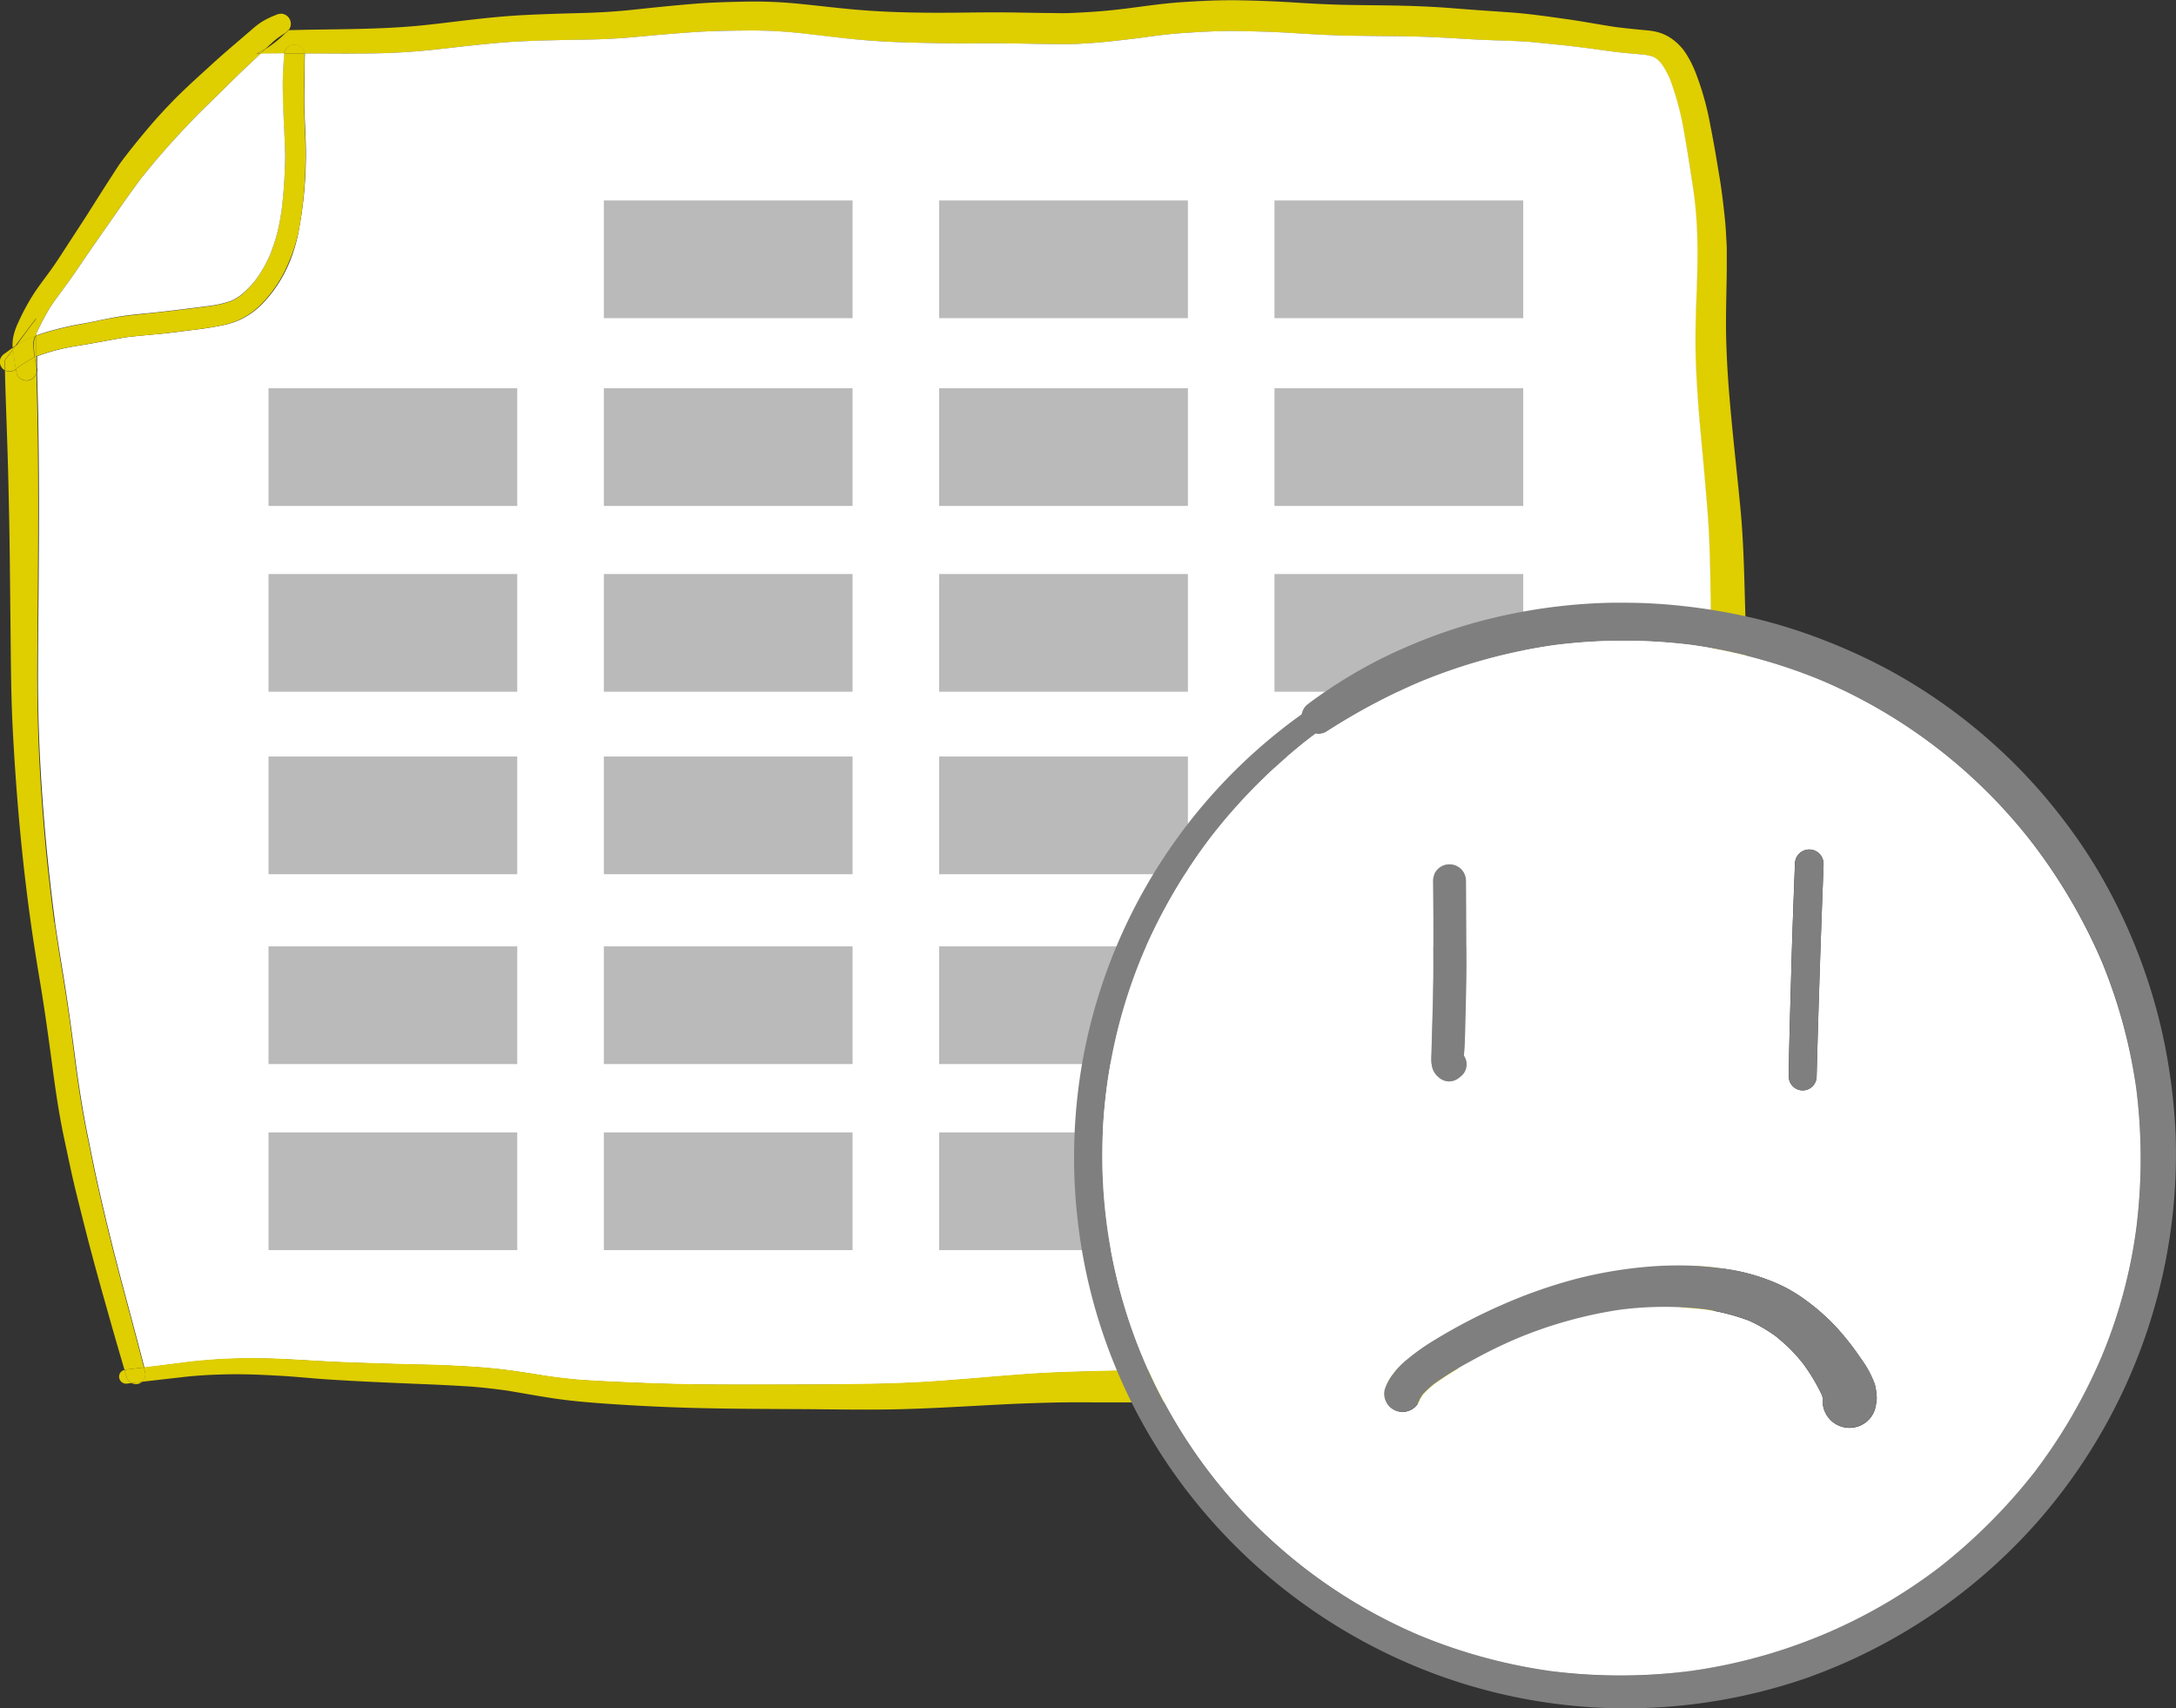 <svg id="Layer_7" data-name="Layer 7" xmlns="http://www.w3.org/2000/svg" viewBox="0 0 694.09 544.78"><rect x="0" y="0" width="694.09" height="544.78" fill="#333333" stroke="none"/><defs><style>.cls-1{fill:#dfce00;}.cls-2{fill:#fff;}.cls-3{fill:#bababa;}.cls-4{fill:#7f7f7f;}</style></defs><title>no_load_files</title><path class="cls-1" d="M658.43,454.11q.13,8.74.12,17.48c0,6-.15,12-.51,18-.35,5.52-.8,11-1.26,16.56-1,12.16-2.25,24.27-4.26,36.3q-1.54,9.19-3.08,18.39c-.92,5.51-1.91,11-3.12,16.49-2.55,11.5-5.33,23-8.49,34.35a4.91,4.91,0,0,1-6,3.39,4.84,4.84,0,0,1-3.5-4.23,4.2,4.2,0,0,0,.12-1,4.49,4.49,0,0,0,0-.57.61.61,0,0,1,0-.15c.57-2.46,1.11-4.93,1.67-7.4,1.37-6.09,2.75-12.19,4-18.31,1.19-5.55,2.16-11.15,3.17-16.73s1.78-11.1,2.6-16.66,1.6-10.84,2.35-16.27c.53-4.58,1-9.14,1.48-13.73.41-4.31.7-8.63,1-13,.4-5.52.85-11.06,1.16-16.59.35-5.95.54-11.87.53-17.81,0-11.79-.15-23.58-.7-35.36-.28-5.72-.74-11.42-1.11-17.12-.39-5.95-.67-11.9-.9-17.85-.22-5.78-.27-11.55-.33-17.32s-.18-11.58-.3-17.36c-.25-11.83-.21-23.7-1.15-35.5-.45-5.67-.94-11.33-1.45-17-.54-6-1.14-12-1.56-18-.39-5.53-.73-11.08-.8-16.64-.07-5.8.11-11.6.33-17.41.23-6.07.41-12.13.23-18.2-.16-5.51-.77-11-1.45-16.42s-1.66-11.14-2.7-16.69a91.71,91.71,0,0,0-4.67-17.57,27.3,27.3,0,0,0-2.62-4.65,14.42,14.42,0,0,0-1.47-1.51,10.38,10.38,0,0,0-1.22-.71,15.84,15.84,0,0,0-2.57-.62c-3-.29-5.95-.51-8.92-.86s-6-.79-8.94-1.2c-3.52-.45-7-.86-10.56-1.22s-7.18-.84-10.78-1-7.13-.27-10.69-.41-7.24-.35-10.86-.57c-5.82-.35-11.64-.58-17.47-.65s-11.54-.08-17.32-.22c-5.57-.12-11.12-.45-16.66-.8-6.1-.38-12.21-.57-18.31-.64-5.92-.07-11.83.3-17.73.71-5.73.4-11.39,1.37-17.09,2-2.86.33-5.7.65-8.56.9-1.38.12-2.75.25-4.14.31-1.61.08-3.23.23-4.84.24-5.69,0-11.37-.06-17-.18s-11.39-.08-17.09-.06c-6.07,0-12.11-.08-18.17-.28-5.62-.18-11.24-.51-16.83-1-5.91-.54-11.79-1.34-17.69-2a145.23,145.23,0,0,0-17-.81c-5.78,0-11.56.15-17.32.56-6.26.44-12.5,1-18.73,1.57-5.47.5-11,.73-16.46.8-6.37.08-12.73.23-19.08.51-5.59.24-11.19.82-16.75,1.42-5.9.64-11.78,1.38-17.69,1.85s-11.73.59-17.62.63c-4.09,0-8.17,0-12.27,0l-4.88,0a3.37,3.37,0,0,0-3.27-2.78,3.32,3.32,0,0,0-2.34,1,3.24,3.24,0,0,0-.9,1.82c-2.52,0-5,0-7.58.1l1.66-1.61a35.49,35.49,0,0,0,6.37-5.09h0l0,0a3.25,3.25,0,0,0,1-.92l4.83-.11c11.82-.23,23.67-.16,35.47-1.2,5.92-.53,11.81-1.32,17.7-2,5.53-.63,11.08-1.19,16.64-1.48,6.34-.33,12.69-.52,19-.68,5.51-.15,11-.48,16.5-1.07,6.2-.67,12.4-1.31,18.61-1.82,5.81-.5,11.65-.64,17.48-.75a143.29,143.29,0,0,1,17.06.75c5.9.58,11.77,1.32,17.67,1.82,11.58,1,23.22,1.08,34.82.93,5.76-.07,11.52-.11,17.28,0l8.08.13c2.83,0,5.69.13,8.52,0,3.16-.15,6.3-.31,9.43-.57,2.71-.23,5.42-.51,8.11-.85,5.75-.74,11.52-1.59,17.29-2,5.22-.35,10.44-.64,15.67-.64h2q9.26.13,18.5.71c5.52.35,11,.65,16.56.76,5.75.12,11.49.12,17.23.25s11.58.39,17.34.86,11.71.86,17.57,1.27,12,1.28,17.94,2.12c5.34.74,10.64,1.77,16,2.57,3.11.4,6.22.71,9.35,1a26.67,26.67,0,0,1,3.38.47,14.18,14.18,0,0,1,4.84,2.06A17.1,17.1,0,0,1,635,186a34.25,34.25,0,0,1,3.14,6.07A91.4,91.4,0,0,1,643,209.45c1.14,5.65,2.07,11.36,3,17,.51,3.15.9,6.32,1.26,9.48.3,2.69.59,5.4.71,8.1.07,1.54.21,3.1.22,4.64l0,4.84c0,2.85-.06,5.7-.12,8.54-.11,5.84-.22,11.66,0,17.48.18,5.52.53,11.06,1,16.55,1,12,2.4,23.85,3.52,35.79,1.08,11.53,1.19,23.13,1.57,34.69.19,5.78.4,11.54.54,17.32q.2,9.14.61,18.25c.27,5.64.64,11.29,1.08,16.93.46,6,1,11.9,1.33,17.87C658.07,442.68,658.35,448.39,658.43,454.11Z" transform="translate(-97.39 -169.19)"/><path class="cls-2" d="M646.5,472.65c0,5.95-.18,11.87-.53,17.81-.31,5.53-.76,11.07-1.16,16.59-.31,4.32-.61,8.65-1,13-.46,4.59-.94,9.15-1.48,13.73-.75,5.44-1.54,10.85-2.35,16.27s-1.61,11.13-2.6,16.66-2,11.19-3.17,16.73c-1.28,6.11-2.66,12.22-4,18.31-.56,2.47-1.1,4.94-1.67,7.4a.61.61,0,0,0,0,.15,4.82,4.82,0,0,0-1.4-2.89,4.74,4.74,0,0,0-3.46-1.44c-5.34.36-10.69.5-16,.45s-10.61-.07-15.91,0-10.49.28-15.73.38c-4.93.1-9.86,0-14.77,0-10.63-.08-21.24-.41-31.87-.31-10.35.1-20.71.17-31.07.28q-15.86.16-31.72.42c-10.55.17-21.09.33-31.63.74-10.17.4-20.29,1.4-30.44,2.19-5.35.41-10.72.85-16.09,1.09-5.55.27-11.08.41-16.62.47-10.56.12-21.14.13-31.71.16-10.29,0-20.6,0-30.89-.29q-9.21-.29-18.4-.75c-3.25-.17-6.49-.34-9.74-.61-2.87-.24-5.72-.59-8.56-1-5.39-.86-10.76-1.74-16.19-2.35-5.23-.58-10.47-.87-15.74-1.11s-10.35-.3-15.54-.44q-8.34-.24-16.67-.54c-10.11-.36-20.18-1.32-30.31-1.32h-.51c-2.82,0-5.62.1-8.44.21-2.42.1-4.83.33-7.24.52s-4.75.51-7.12.81c-2.68.33-5.34.67-8,1l-3.32.39c-2.16-8.4-4.42-16.78-6.65-25.16-2.41-9.06-4.72-18.14-6.83-27.28-.81-3.51-1.61-7-2.36-10.55s-1.42-7-2.14-10.5c-1.49-7.23-2.64-14.49-3.66-21.81-1-7.73-2-15.45-3.17-23.15s-2.55-15.57-3.68-23.38c0-.06,0-.11,0-.17q-3.52-26.52-4.86-53.25c-.42-9-.64-18-.59-27,0-9.4.15-18.79.21-28.2.12-18.14.18-36.28-.18-54.42-.08-4.17-.23-8.34-.31-12.51a4,4,0,0,0,0-1.6h0c0-1.19,0-2.37,0-3.55l.17-.08a58.37,58.37,0,0,1,7.4-2.22c2.3-.57,4.66-.94,7-1.32,4.76-.76,9.47-1.77,14.23-2.51,3.4-.4,6.82-.69,10.22-1s7-.82,10.46-1.25a102.29,102.29,0,0,0,10.82-1.76,25.7,25.7,0,0,0,4.3-1.47,23.73,23.73,0,0,0,6.05-4,36.92,36.92,0,0,0,5-5.69,42.85,42.85,0,0,0,4.93-8.9A51.07,51.07,0,0,0,192.82,242a128.25,128.25,0,0,0,2.11-21.09c.17-5.52-.28-11-.4-16.55-.07-2.86-.07-5.72,0-8.58s0-6,.11-9a3.64,3.64,0,0,0,0-.52l4.88,0c4.09,0,8.17.06,12.27,0,5.88,0,11.76-.17,17.62-.63s11.79-1.21,17.69-1.85c5.56-.59,11.15-1.17,16.75-1.42,6.36-.28,12.71-.42,19.08-.51,5.49-.07,11-.3,16.46-.8,6.24-.58,12.47-1.14,18.73-1.57,5.75-.41,11.54-.51,17.32-.56a145.23,145.23,0,0,1,17,.81c5.9.63,11.78,1.43,17.69,2,5.59.52,11.21.85,16.83,1,6.07.19,12.11.3,18.17.28,5.69,0,11.39-.06,17.09.06s11.36.22,17,.18c1.61,0,3.23-.16,4.84-.24,1.39-.06,2.76-.19,4.14-.31,2.86-.24,5.7-.57,8.56-.9,5.69-.64,11.36-1.61,17.09-2,5.9-.41,11.81-.79,17.73-.71,6.1.07,12.21.27,18.31.64,5.55.35,11.09.68,16.66.8,5.78.13,11.54.16,17.32.22s11.65.3,17.47.65c3.62.22,7.23.44,10.86.57s7.13.23,10.69.41,7.19.65,10.78,1,7,.77,10.56,1.22c3,.41,5.95.84,8.94,1.2s6,.57,8.92.86a15.84,15.84,0,0,1,2.57.62,10.38,10.38,0,0,1,1.22.71,14.42,14.42,0,0,1,1.47,1.51,27.3,27.3,0,0,1,2.62,4.65,91.71,91.71,0,0,1,4.67,17.57c1,5.55,1.88,11.12,2.7,16.69s1.3,10.91,1.45,16.42c.18,6.07,0,12.13-.23,18.2-.22,5.81-.4,11.61-.33,17.41.07,5.56.41,11.1.8,16.64.42,6,1,12,1.56,18,.51,5.67,1,11.33,1.45,17,.94,11.81.9,23.67,1.15,35.5.12,5.79.25,11.58.3,17.36s.11,11.54.33,17.32c.23,5.95.51,11.9.9,17.85.38,5.7.84,11.41,1.11,17.12C646.35,449.08,646.47,460.86,646.5,472.65Z" transform="translate(-97.39 -169.19)"/><path class="cls-1" d="M628.46,609.26a4.49,4.49,0,0,1,0,.57,4.2,4.2,0,0,1-.12,1A4.76,4.76,0,0,1,628.46,609.26Z" transform="translate(-97.39 -169.19)"/><path class="cls-1" d="M628.46,609.26a4.76,4.76,0,0,0-.08,1.6,4.88,4.88,0,0,1-3.48,3.71l-1.31.18c-4.35.57-8.73,1.05-13.11,1.21-4.18.13-8.35.19-12.53.3-4,.1-8,.21-12,.41s-7.93.47-11.91.5c-10.41.1-20.81-.25-31.22-.5-10.72-.27-21.43-.21-32.14-.23-11,0-21.94,0-32.91,0q-14.49,0-29,0c-5.3,0-10.63-.06-15.93.07s-10.86.33-16.29.61c-10.38.53-20.74,1.19-31.13,1.48-10.69.3-21.4.06-32.09,0-10.36-.06-20.72-.08-31.07-.3q-15.77-.33-31.47-1.44c-5.53-.39-11-.84-16.5-1.65-5.18-.77-10.35-1.74-15.52-2.59-4.35-.56-8.69-1.09-13.08-1.34q-7.27-.44-14.53-.71c-9.6-.4-19.2-.81-28.79-1.42-5.22-.33-10.41-.9-15.62-1.19s-10.34-.54-15.52-.48-10.28.3-15.39.88l-13.2,1.51a3.14,3.14,0,0,0,1-3.14c-.12-.5-.25-1-.38-1.48l3.32-.39c2.69-.31,5.35-.65,8-1,2.37-.3,4.75-.63,7.12-.81s4.82-.42,7.24-.52c2.82-.11,5.62-.21,8.44-.21h.51c10.12,0,20.2,1,30.31,1.32q8.34.31,16.67.54c5.18.13,10.36.19,15.54.44s10.51.53,15.74,1.11c5.42.61,10.8,1.49,16.19,2.35,2.85.36,5.69.71,8.56,1,3.25.27,6.49.44,9.74.61q9.21.47,18.4.75c10.29.33,20.6.31,30.89.29,10.57,0,21.15,0,31.71-.16,5.55-.06,11.08-.21,16.62-.47,5.38-.24,10.74-.68,16.09-1.09,10.15-.79,20.27-1.79,30.44-2.19,10.53-.41,21.08-.57,31.63-.74s21.15-.31,31.72-.42c10.36-.11,20.72-.18,31.07-.28,10.63-.1,21.24.23,31.87.31,4.92,0,9.84.11,14.77,0,5.24-.1,10.49-.3,15.73-.38s10.61,0,15.91,0,10.7-.08,16-.45a4.74,4.74,0,0,1,3.46,1.44A4.82,4.82,0,0,1,628.46,609.26Z" transform="translate(-97.39 -169.19)"/><path class="cls-1" d="M178.47,259.07s0,0,0,0c.44-.54.85-1.1,1.24-1.7.64-.94,1.22-1.9,1.8-2.88a41.35,41.35,0,0,0,2.22-4.54c.39-1,.77-2.08,1.11-3.14.41-1.26.76-2.51,1.09-3.79.53-2.08.86-4.21,1.22-6.32q.45-3.78.75-7.56c.12-1.59.21-3.17.28-4.75.06-1.78.19-3.6.16-5.36-.07-3.54-.25-7.06-.45-10.58s-.3-7.13-.35-10.7.16-7.34.44-11c0-.18,0-.35.06-.52q3.25,0,6.5,0a3.64,3.64,0,0,1,0,.52c-.06,3-.06,6-.11,9s0,5.73,0,8.58c.12,5.51.57,11,.4,16.55A128.25,128.25,0,0,1,192.82,242a51.07,51.07,0,0,1-3.23,10.63,42.85,42.85,0,0,1-4.93,8.9,36.92,36.92,0,0,1-5,5.69,23.73,23.73,0,0,1-6.05,4,25.7,25.7,0,0,1-4.3,1.47,102.29,102.29,0,0,1-10.82,1.76c-3.49.42-7,.9-10.46,1.25s-6.82.64-10.22,1c-4.76.74-9.47,1.74-14.23,2.51-2.34.38-4.7.75-7,1.32a58.37,58.37,0,0,0-7.4,2.22l-.17.08c0-2.2,0-4.38,0-6.57,1.13-.41,2.28-.77,3.43-1.14a100.47,100.47,0,0,1,10.8-2.52c3.39-.64,6.74-1.42,10.13-2,3.58-.68,7.22-1,10.85-1.39,3.44-.33,6.88-.74,10.3-1.16,3.25-.4,6.49-.79,9.72-1.21a34.84,34.84,0,0,0,7-1.65,19.24,19.24,0,0,0,3-1.8A36.13,36.13,0,0,0,178.47,259.07Z" transform="translate(-97.39 -169.19)"/><path class="cls-1" d="M194.56,186.23q-3.25,0-6.5,0a3.24,3.24,0,0,1,.9-1.82,3.32,3.32,0,0,1,2.34-1A3.37,3.37,0,0,1,194.56,186.23Z" transform="translate(-97.39 -169.19)"/><path class="cls-1" d="M189.72,175.17a3.21,3.21,0,0,1-.18,3.5h-.11q-.44.47-.91.94h0c-.92.56-1.79,1.15-2.66,1.78-1.3,1-2.51,2.17-3.71,3.31l-1,.58c-.64.38-1.3.73-1.95,1.07l1.25,0-.86.82-5.29,5c-2.77,2.65-5.49,5.39-8.23,8.08s-5.79,5.62-8.56,8.54c-5.41,5.69-10.64,11.6-15.51,17.76-2.26,3.11-4.52,6.21-6.71,9.37-4.59,6.56-9.2,13.1-13.68,19.74-2.28,3.38-4.76,6.6-7.13,9.9a45.57,45.57,0,0,0-2.91,4.77c-.93,1.72-1.79,3.45-2.62,5.22,0-.71,0-1.43,0-2.14,0-.91,0-1.83,0-2.74-2.24,2.94-4.46,5.88-6.68,8.81l-.85.58a13.73,13.73,0,0,1,.15-3.15,20.08,20.08,0,0,1,1.65-4.89,71.55,71.55,0,0,1,4.6-8.61c1.79-2.83,3.89-5.47,5.84-8.19,1.76-2.45,3.38-5,5-7.5,2.13-3.29,4.3-6.56,6.41-9.87s4.36-6.89,6.56-10.32c1.1-1.7,2.18-3.39,3.28-5.07,1.25-1.91,2.7-3.71,4.1-5.51,2.37-3,4.86-6,7.4-8.94,2.74-3.1,5.55-6.1,8.52-9s6-5.63,9.07-8.42c2.83-2.62,5.75-5.15,8.67-7.65q2.34-2,4.67-4a29.76,29.76,0,0,1,3.58-2.81A29.37,29.37,0,0,1,185.3,174a4.29,4.29,0,0,1,1.71-.44,2.62,2.62,0,0,1,.79.11A3.22,3.22,0,0,1,189.72,175.17Z" transform="translate(-97.39 -169.19)"/><path class="cls-1" d="M189.43,178.67h.11a3.25,3.25,0,0,1-1,.92l0,0Q189,179.14,189.43,178.67Z" transform="translate(-97.39 -169.19)"/><path class="cls-2" d="M188.36,219c0,1.77-.1,3.58-.16,5.36-.07,1.57-.16,3.16-.28,4.75q-.29,3.78-.75,7.56c-.36,2.11-.69,4.24-1.22,6.32-.33,1.28-.68,2.53-1.09,3.79-.34,1.05-.73,2.09-1.11,3.14a41.35,41.35,0,0,1-2.22,4.54c-.58,1-1.16,1.94-1.8,2.88-.39.59-.8,1.15-1.24,1.7,0,0,0,0,0,0a36.13,36.13,0,0,1-4.25,4.25,19.24,19.24,0,0,1-3,1.8,34.84,34.84,0,0,1-7,1.65c-3.23.42-6.48.81-9.72,1.21-3.43.42-6.87.84-10.3,1.16-3.63.35-7.27.71-10.85,1.39-3.39.63-6.74,1.4-10.13,2a100.47,100.47,0,0,0-10.8,2.52c-1.15.36-2.3.73-3.43,1.14,0-.22,0-.45,0-.67.82-1.77,1.68-3.5,2.62-5.22a45.57,45.57,0,0,1,2.91-4.77c2.37-3.31,4.86-6.53,7.13-9.9,4.48-6.64,9.09-13.17,13.68-19.74,2.19-3.16,4.44-6.26,6.71-9.37,4.87-6.16,10.1-12.07,15.51-17.76,2.77-2.92,5.68-5.72,8.56-8.54s5.46-5.42,8.23-8.08l5.29-5,.86-.82c2.53-.06,5.06-.08,7.58-.1,0,.17,0,.34-.06.52-.28,3.64-.5,7.33-.44,11s.17,7.13.35,10.7S188.29,215.48,188.36,219Z" transform="translate(-97.39 -169.19)"/><path class="cls-1" d="M181.18,185.29l1-.58-1.66,1.61-1.25,0C179.89,186,180.54,185.67,181.18,185.29Z" transform="translate(-97.39 -169.19)"/><path class="cls-1" d="M143.66,606.78a3.14,3.14,0,0,1-1,3.14l-3.29.38a3.12,3.12,0,0,1-1.59-1.9c-.23-.76-.46-1.54-.68-2.3a2.62,2.62,0,0,1,.53-.12l5.64-.67C143.4,605.8,143.54,606.28,143.66,606.78Z" transform="translate(-97.39 -169.19)"/><path class="cls-1" d="M114.79,463.47c1.13,7.81,2.46,15.6,3.68,23.38s2.16,15.43,3.17,23.15c1,7.31,2.17,14.58,3.66,21.81.73,3.49,1.4,7,2.14,10.5s1.55,7,2.36,10.55c2.11,9.14,4.42,18.22,6.83,27.28,2.23,8.38,4.49,16.76,6.65,25.16l-5.64.67a2.62,2.62,0,0,0-.53.12c-2.18-7.35-4.29-14.75-6.36-22.13-2.43-8.6-4.78-17.22-6.94-25.89-1.07-4.27-2.17-8.54-3.15-12.83s-1.9-8.79-2.85-13.19c-1.83-8.6-3-17.34-4.15-26-1.07-7.91-2.17-15.8-3.49-23.67-1.47-8.69-2.81-17.39-3.92-26.13-2.32-18.08-3.84-36.24-4.79-54.43-.45-8.69-.57-17.4-.65-26.11q-.15-14.37-.3-28.73c-.11-9.12-.3-18.24-.53-27.37-.23-8.84-.58-17.69-.86-26.53-.06-1.91-.11-3.83-.15-5.75a3.05,3.05,0,0,0,.65.25,3,3,0,0,0,2.35-.31c.17-.12.33-.24.5-.35.06.41.13.84.21,1.25a3.29,3.29,0,0,0,6,.79A2.83,2.83,0,0,0,109,288c.08,4.17.23,8.34.31,12.51.36,18.14.3,36.28.18,54.42-.06,9.41-.16,18.8-.21,28.2,0,9,.17,18,.59,27q1.29,26.72,4.86,53.25C114.78,463.37,114.78,463.41,114.79,463.47Z" transform="translate(-97.39 -169.19)"/><path class="cls-1" d="M139.37,610.29l3.29-.38a2.86,2.86,0,0,1-1.14.61A2.93,2.93,0,0,1,139.37,610.29Z" transform="translate(-97.39 -169.19)"/><path class="cls-1" d="M139.37,610.29l-1.73.19a2.25,2.25,0,0,1-2.26-2.25,2.18,2.18,0,0,1,1.73-2.14c.22.76.45,1.54.68,2.3A3.12,3.12,0,0,0,139.37,610.29Z" transform="translate(-97.39 -169.19)"/><path class="cls-1" d="M109,286.38a4,4,0,0,1,0,1.6c0-.21,0-.41,0-.62S109,286.7,109,286.38Z" transform="translate(-97.39 -169.19)"/><path class="cls-1" d="M109.05,270.7c0,.91,0,1.83,0,2.74,0,.71,0,1.43,0,2.14l0,.08q-.15.35-.25.69a29.93,29.93,0,0,0-4.27,1.91c-.7.39-1.38.8-2,1.25C104.6,276.58,106.81,273.64,109.05,270.7Z" transform="translate(-97.39 -169.19)"/><path class="cls-1" d="M109,287.36c0,.21,0,.41,0,.62a2.83,2.83,0,0,1-.35.93,3.29,3.29,0,0,1-6-.79c-.07-.41-.15-.84-.21-1.25a44.92,44.92,0,0,1,6-3.8c.17,1.1.35,2.2.56,3.29h0C109,286.7,109,287,109,287.36Z" transform="translate(-97.39 -169.19)"/><path class="cls-1" d="M108.94,275.66l0-.08c0,.22,0,.45,0,.67l-.28.11Q108.8,276,108.94,275.66Z" transform="translate(-97.39 -169.19)"/><path class="cls-1" d="M109,276.24c0,2.19,0,4.37,0,6.57a5.15,5.15,0,0,0-.52.25l0-.21a23.26,23.26,0,0,1-.28-4.59,15.21,15.21,0,0,1,.56-1.93Z" transform="translate(-97.39 -169.19)"/><path class="cls-1" d="M109,282.82c0,1.17,0,2.36,0,3.55-.21-1.09-.39-2.19-.56-3.29A5.15,5.15,0,0,1,109,282.82Z" transform="translate(-97.39 -169.19)"/><path class="cls-1" d="M108.41,282.86l0,.21a44.92,44.92,0,0,0-6,3.8c-.3-1.68-.56-3.38-.77-5.07,0-.41-.1-.81-.13-1.21.28-.35.54-.71.81-1.08.67-.45,1.34-.86,2-1.25a29.93,29.93,0,0,1,4.27-1.91,15.21,15.21,0,0,0-.56,1.93A23.26,23.26,0,0,0,108.41,282.86Z" transform="translate(-97.39 -169.19)"/><path class="cls-1" d="M102.47,286.87c-.17.11-.33.23-.5.35a3,3,0,0,1-2.35.31,3.05,3.05,0,0,1-.65-.25h0c0-1.07,0-2.14,0-3.21.88-1.15,1.77-2.31,2.64-3.48,0,.4.08.8.13,1.21C101.91,283.49,102.16,285.19,102.47,286.87Z" transform="translate(-97.39 -169.19)"/><path class="cls-1" d="M102.37,279.51c-.27.36-.53.73-.81,1.08l0-.5Z" transform="translate(-97.39 -169.19)"/><path class="cls-1" d="M101.56,280.59c-.87,1.16-1.76,2.32-2.64,3.48,0,1.07,0,2.14,0,3.21a2.84,2.84,0,0,1-1.16-1.14,3.1,3.1,0,0,1-.31-2.34,3.31,3.31,0,0,1,1.4-1.83c.87-.62,1.73-1.26,2.63-1.88Z" transform="translate(-97.39 -169.19)"/><rect class="cls-3" x="85.65" y="361.15" width="79.34" height="37.54"/><rect class="cls-3" x="192.61" y="361.15" width="79.34" height="37.54"/><rect class="cls-3" x="406.53" y="361.15" width="79.34" height="37.54"/><rect class="cls-3" x="299.57" y="361.15" width="79.34" height="37.54"/><rect class="cls-3" x="85.65" y="301.82" width="79.34" height="37.54"/><rect class="cls-3" x="192.61" y="301.82" width="79.34" height="37.54"/><rect class="cls-3" x="406.53" y="301.82" width="79.34" height="37.54"/><rect class="cls-3" x="299.57" y="301.82" width="79.34" height="37.54"/><rect class="cls-3" x="85.65" y="241.27" width="79.34" height="37.54"/><rect class="cls-3" x="192.61" y="241.27" width="79.34" height="37.54"/><rect class="cls-3" x="406.53" y="241.27" width="79.34" height="37.54"/><rect class="cls-3" x="299.57" y="241.27" width="79.34" height="37.54"/><rect class="cls-3" x="85.65" y="183.07" width="79.34" height="37.54"/><rect class="cls-3" x="192.61" y="183.07" width="79.34" height="37.54"/><rect class="cls-3" x="406.53" y="183.07" width="79.34" height="37.54"/><rect class="cls-3" x="299.57" y="183.07" width="79.34" height="37.54"/><rect class="cls-3" x="85.65" y="123.82" width="79.34" height="37.54"/><rect class="cls-3" x="192.61" y="123.82" width="79.34" height="37.54"/><rect class="cls-3" x="406.53" y="123.82" width="79.34" height="37.54"/><rect class="cls-3" x="299.57" y="123.82" width="79.34" height="37.54"/><rect class="cls-3" x="192.61" y="63.93" width="79.34" height="37.54"/><rect class="cls-3" x="406.53" y="63.93" width="79.34" height="37.54"/><rect class="cls-3" x="299.57" y="63.93" width="79.34" height="37.54"/><path class="cls-4" d="M767.7,602a160.84,160.84,0,0,0,11.15-41.1,178.45,178.45,0,0,0,0-44.38,167.62,167.62,0,0,0-11-40.78,178.57,178.57,0,0,0-22.06-37.63,168.35,168.35,0,0,0-67.17-51.86,171.33,171.33,0,0,0-41.28-11.31,174.6,174.6,0,0,0-44,0A177.54,177.54,0,0,0,550,386.8a199.09,199.09,0,0,0-29.41,15.68,4.88,4.88,0,0,1-3.54.67c-.77.57-1.56,1.16-2.32,1.74a179.31,179.31,0,0,0-30.91,31,175,175,0,0,0-21.77,37.22l-.07.16a166.7,166.7,0,0,0,0,129.06,165.62,165.62,0,0,0,88.34,88.5,171.71,171.71,0,0,0,41.77,11.32,166.73,166.73,0,0,0,87-11.75,177.44,177.44,0,0,0,18.68-9.26,171.45,171.45,0,0,0,18.05-12,177.81,177.81,0,0,0,30.6-30.63A172.59,172.59,0,0,0,767.6,602.2C767.63,602.12,767.66,602,767.7,602Zm23.67-70.65a177.87,177.87,0,0,1-44.29,123.43,177.7,177.7,0,0,1-73.78,49.69,176.94,176.94,0,0,1-43.46,9,175,175,0,0,1-86.55-15.29,178.29,178.29,0,0,1-68.75-55.42,173.66,173.66,0,0,1-33.33-83.83,176.29,176.29,0,0,1,.42-44.61,173.59,173.59,0,0,1,64-112.08l.79-.62c2-1.59,4.08-3.12,6.18-4.63,0-.17.07-.34.12-.51a5.31,5.31,0,0,1,1.38-2.36c.36-.28.73-.56,1.08-.85,3.21-2.36,6.49-4.61,9.87-6.72A149.62,149.62,0,0,1,544.92,376,171.08,171.08,0,0,1,567,368a177.71,177.71,0,0,1,44.47-6.59c1.2,0,2.39,0,3.57,0a168.44,168.44,0,0,1,19.46,1.09,184.47,184.47,0,0,1,23,4,171,171,0,0,1,21.78,6.88,182.63,182.63,0,0,1,20.86,9.61,175.41,175.41,0,0,1,36.29,26.36,171.26,171.26,0,0,1,15.39,16.53,175.59,175.59,0,0,1,13.65,19.12A178.61,178.61,0,0,1,784,486.74,174.32,174.32,0,0,1,789.09,509,186.93,186.93,0,0,1,791.37,531.31Z" transform="translate(-97.39 -169.19)"/><path class="cls-2" d="M778.83,516.49a178.45,178.45,0,0,1,0,44.38A160.84,160.84,0,0,1,767.7,602c0,.07-.06.16-.1.23a172.59,172.59,0,0,1-21.13,36.29,177.81,177.81,0,0,1-30.6,30.63,171.45,171.45,0,0,1-18.05,12,169.24,169.24,0,0,1-61.54,21,175,175,0,0,1-44.16,0,171.71,171.71,0,0,1-41.77-11.32A165.94,165.94,0,0,1,450.53,560.3a166.64,166.64,0,0,1,11.47-87l.07-.16a175,175,0,0,1,21.77-37.22,179.31,179.31,0,0,1,30.91-31c.76-.58,1.55-1.17,2.32-1.74a4.88,4.88,0,0,0,3.54-.67A199.09,199.09,0,0,1,550,386.8a177.54,177.54,0,0,1,43.25-11.88,174.6,174.6,0,0,1,44,0,171.33,171.33,0,0,1,41.28,11.31,168.35,168.35,0,0,1,67.17,51.86,178.57,178.57,0,0,1,22.06,37.63A167.62,167.62,0,0,1,778.83,516.49ZM695.58,618.23a24,24,0,0,0,.46-3.09,22.43,22.43,0,0,0-.54-4.12,21.34,21.34,0,0,0-1.1-2.75c-.44-1-.9-1.85-1.42-2.76-1-1.67-2.14-3.23-3.25-4.82a84.9,84.9,0,0,0-6.7-8.32,68.35,68.35,0,0,0-9.74-8.57A47.48,47.48,0,0,0,662,577.61a61.22,61.22,0,0,0-11.62-3.29,99.88,99.88,0,0,0-17.63-1.5q-3.69,0-7.36.23a138,138,0,0,0-25,4,159,159,0,0,0-23.65,8.25,178.69,178.69,0,0,0-21.58,11.22,71.84,71.84,0,0,0-9.67,6.94,24.17,24.17,0,0,0-3.62,3.92,15.75,15.75,0,0,0-2.69,5,5.78,5.78,0,0,0,11.1,3.18c.31-.56.64-1.1,1-1.62a33,33,0,0,1,3.56-3.32,106.58,106.58,0,0,1,11.65-7.22,158.81,158.81,0,0,1,14.69-7.24A138.72,138.72,0,0,1,613.88,587a110.78,110.78,0,0,1,27.23-.22,67,67,0,0,1,14.24,3.64,48.54,48.54,0,0,1,8.55,5c1.51,1.25,3,2.53,4.4,3.9a52.27,52.27,0,0,1,4.33,4.9,60.65,60.65,0,0,1,5.84,9.76c.16.42.29.86.42,1.3l-.11.74a8.55,8.55,0,0,0,12.86,7.39A8.39,8.39,0,0,0,695.58,618.23ZM679.06,444.68a4.56,4.56,0,1,0-9.13,0c-.45,11.89-.91,23.79-1.21,35.68-.28,10.43-.63,20.85-.76,31.29,0,.28,0,.57,0,.85a4.44,4.44,0,0,0,8.88,0q.87-33.46,2.2-66.92Zm-114,35.38c.07-3.81,0-7.64,0-11.45q0-9.26-.12-18.51a5.26,5.26,0,0,0-10.52,0q.11,9.52.12,19c0,4,0,8,0,12-.1,4.58-.17,9.14-.3,13.72-.07,2.18-.15,4.36-.19,6.55l-.11,4.06a15.72,15.72,0,0,0,.11,3.69,5.85,5.85,0,0,0,2,3.49,5,5,0,0,0,2.19,1.28,4.94,4.94,0,0,0,3.81-.5,9.71,9.71,0,0,0,1.71-1.34,4.89,4.89,0,0,0,.75-5.82,3.79,3.79,0,0,0-.24-.36c.41-4.23.4-8.51.52-12.75S565,484.43,565.11,480.06Z" transform="translate(-97.39 -169.19)"/><path class="cls-4" d="M696,615.14a24,24,0,0,1-.46,3.09,8.39,8.39,0,0,1-3.94,5.11,8.63,8.63,0,0,1-6.59.86,8.56,8.56,0,0,1-6.27-8.25l.11-.74c-.13-.44-.27-.87-.42-1.3a60.65,60.65,0,0,0-5.84-9.76,52.27,52.27,0,0,0-4.33-4.9c-1.42-1.37-2.88-2.65-4.4-3.9a48.54,48.54,0,0,0-8.55-5,67,67,0,0,0-14.24-3.64,110.78,110.78,0,0,0-27.23.22,138.72,138.72,0,0,0-32.77,9.21,158.81,158.81,0,0,0-14.69,7.24,106.58,106.58,0,0,0-11.65,7.22,33,33,0,0,0-3.56,3.32c-.36.52-.69,1.07-1,1.62a5.78,5.78,0,0,1-11.1-3.18,15.75,15.75,0,0,1,2.69-5,24.17,24.17,0,0,1,3.62-3.92,71.84,71.84,0,0,1,9.67-6.94,178.69,178.69,0,0,1,21.58-11.22A159,159,0,0,1,600.32,577a138,138,0,0,1,25-4q3.67-.24,7.36-.23a99.88,99.88,0,0,1,17.63,1.5A61.22,61.22,0,0,1,662,577.61a47.48,47.48,0,0,1,11.33,6.19,68.35,68.35,0,0,1,9.74,8.57,84.9,84.9,0,0,1,6.7,8.32c1.1,1.59,2.28,3.15,3.25,4.82.52.91,1,1.8,1.42,2.76a21.34,21.34,0,0,1,1.1,2.75A22.43,22.43,0,0,1,696,615.14Z" transform="translate(-97.39 -169.19)"/><path class="cls-4" d="M674.5,440.11a4.59,4.59,0,0,1,4.56,4.56l0,.9q-1.29,33.46-2.2,66.92a4.44,4.44,0,0,1-8.88,0c0-.28,0-.57,0-.85.13-10.44.48-20.86.76-31.29.3-11.89.76-23.79,1.21-35.68A4.62,4.62,0,0,1,674.5,440.11Z" transform="translate(-97.39 -169.19)"/><path class="cls-4" d="M565.11,468.6c0,3.81.07,7.64,0,11.45-.07,4.37-.11,8.73-.25,13.09s-.11,8.52-.52,12.75a3.79,3.79,0,0,1,.24.36,4.89,4.89,0,0,1-.75,5.82,9.71,9.71,0,0,1-1.71,1.34,4.94,4.94,0,0,1-3.81.5,5,5,0,0,1-2.19-1.28,5.85,5.85,0,0,1-2-3.49,15.72,15.72,0,0,1-.11-3.69l.11-4.06c0-2.19.12-4.37.19-6.55.13-4.58.21-9.14.3-13.72.07-4,0-8,0-12q0-9.5-.12-19a5.26,5.26,0,0,1,10.52,0Q565.08,459.35,565.11,468.6Zm-.84,39.89c0-.23-.06-.45-.08-.67A3.24,3.24,0,0,0,564.27,508.49Z" transform="translate(-97.39 -169.19)"/></svg>